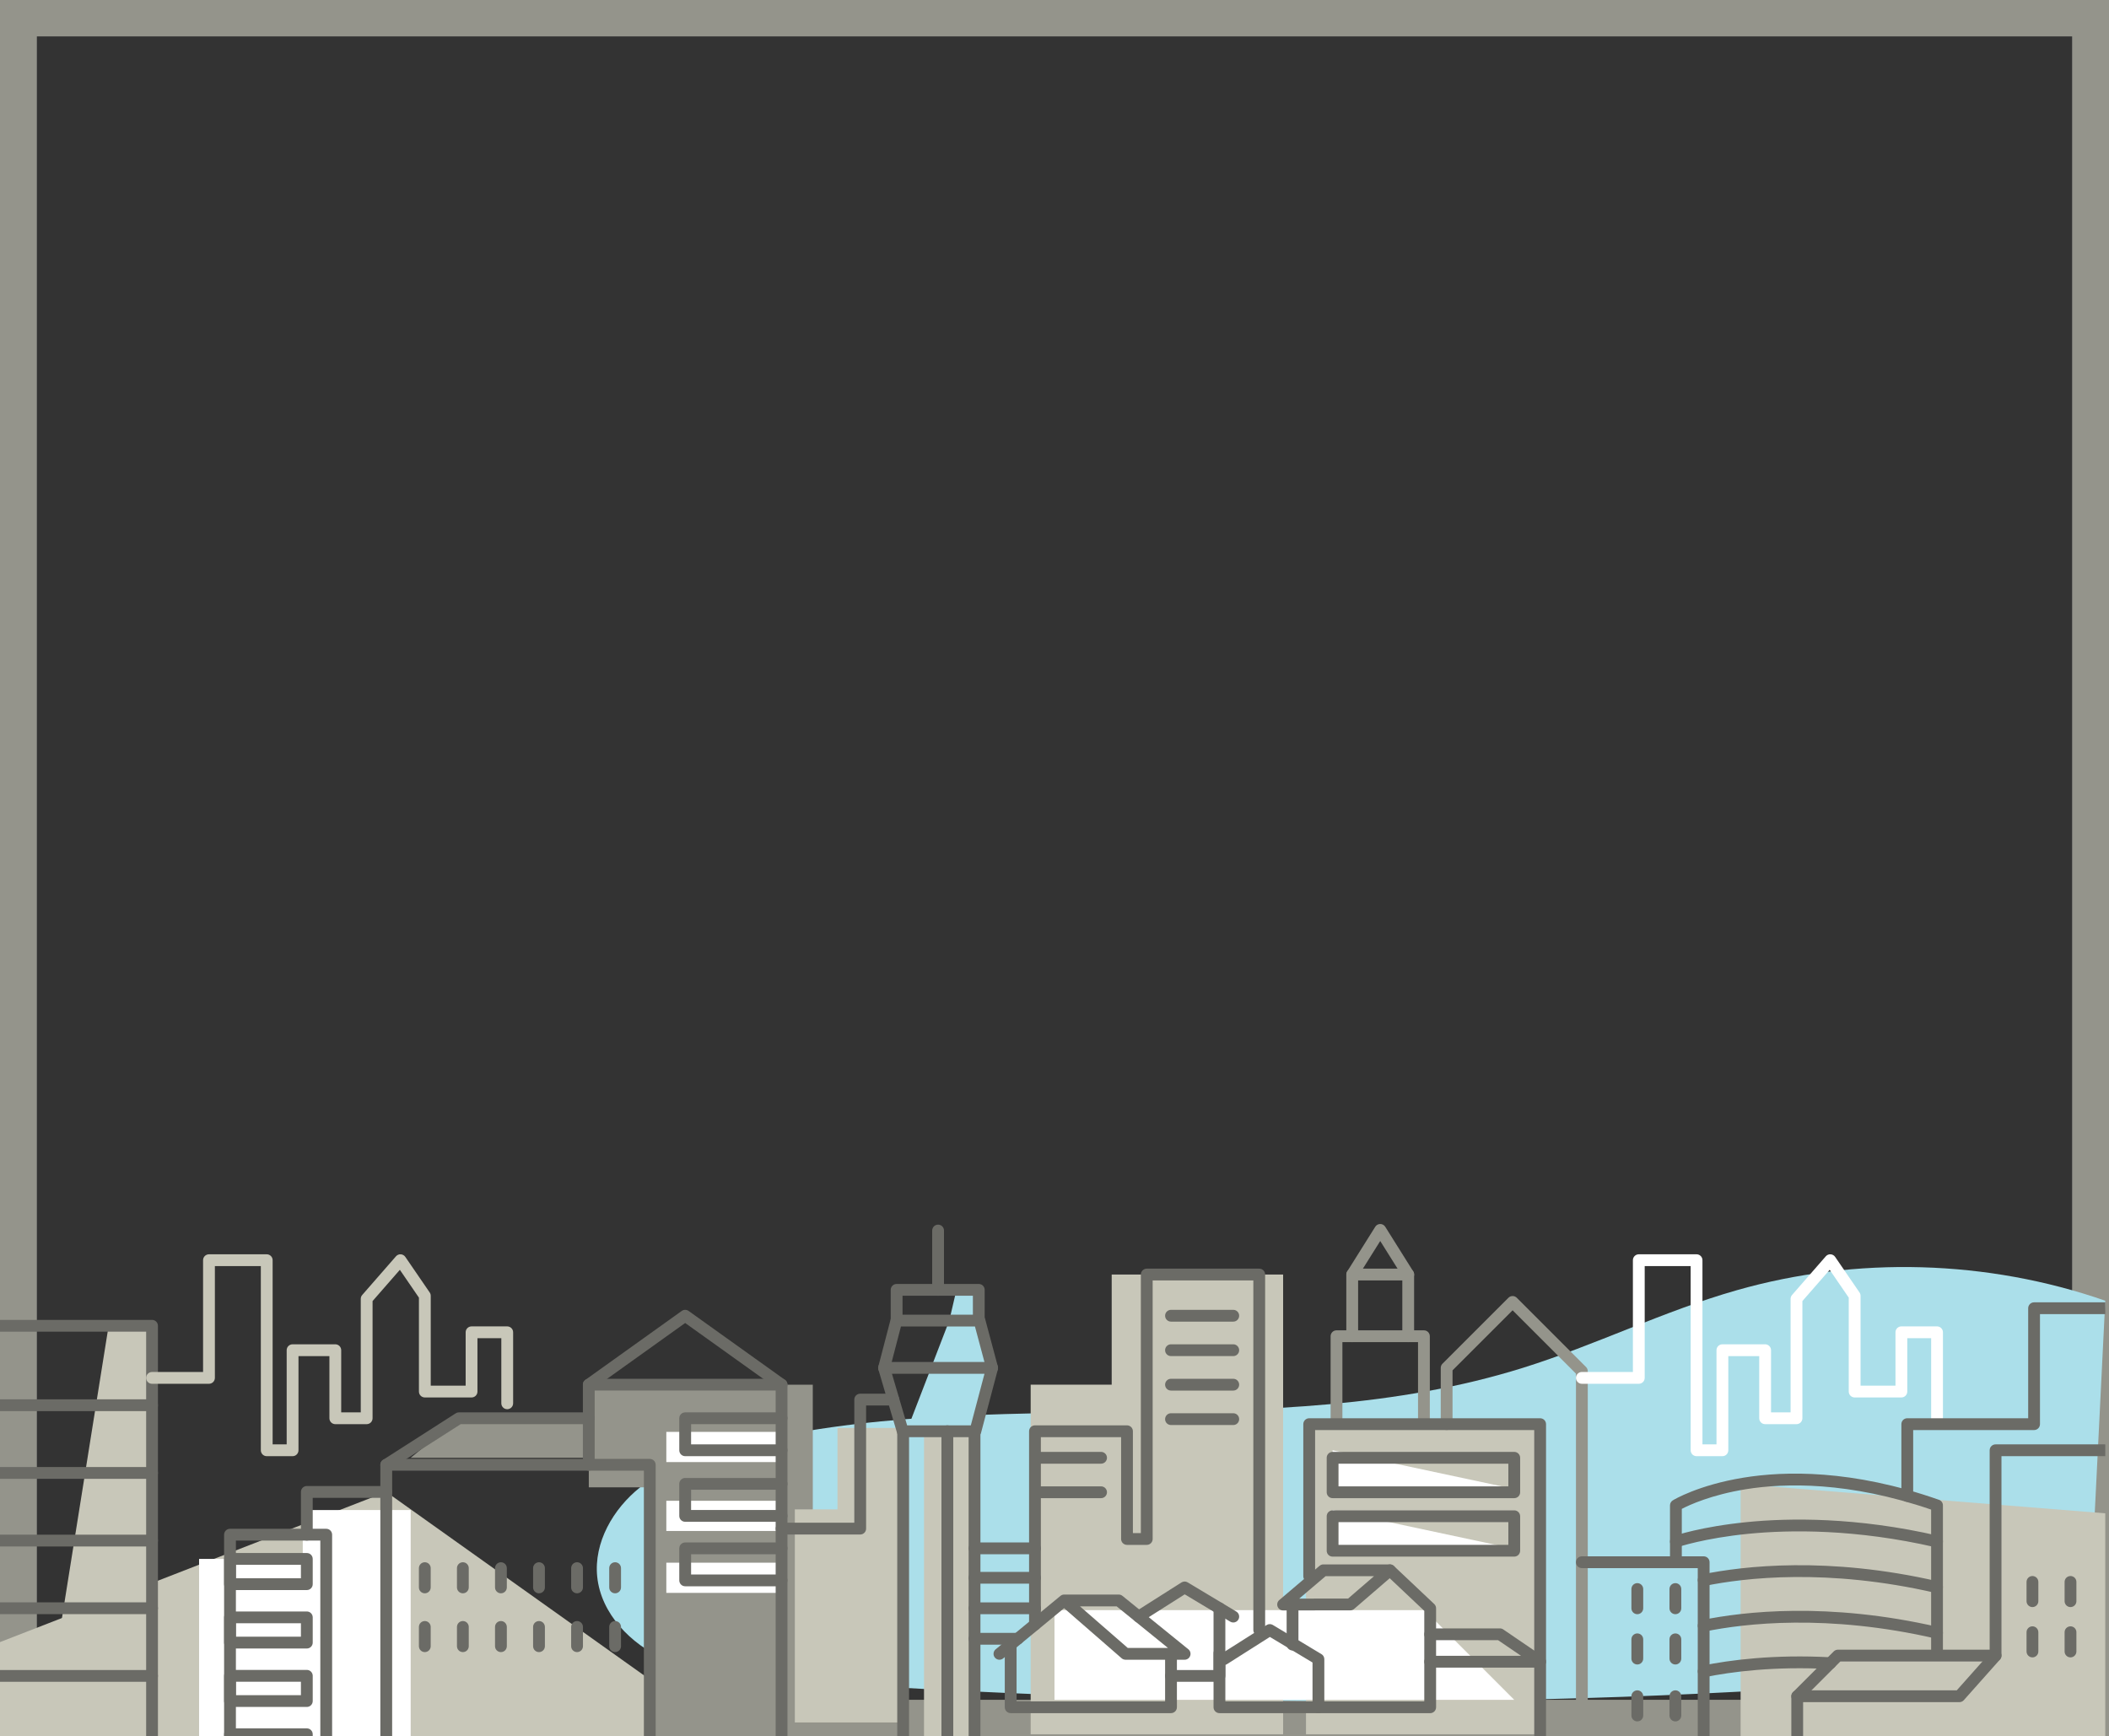 <?xml version="1.0" encoding="UTF-8"?>
<svg xmlns="http://www.w3.org/2000/svg" xmlns:xlink="http://www.w3.org/1999/xlink" version="1.1" viewBox="0 0 1429.71 1177.07">
  <rect x="0" y="0" width="1429.71" height="1177.07" fill="#333333" stroke="none"/>
  <defs>
    <style>
      .cls-1 {
        fill: none;
      }

      .cls-2 {
        fill: #fff;
      }

      .cls-3 {
        fill: #abdfea;
      }

      .cls-4 {
        fill: #6b6b66;
      }

      .cls-5 {
        fill: #94948b;
      }

      .cls-6 {
        fill: #c8c7b9;
      }

      .cls-7 {
        clip-path: url(#clippath);
      }
    </style>
    <clipPath id="clippath">
      <rect class="cls-1" x="0" y="-.32" width="1427.18" height="1177.4"/>
    </clipPath>
  </defs>
  <!-- Generator: Adobe Illustrator 28.6.0, SVG Export Plug-In . SVG Version: 1.2.0 Build 709)  -->
  <g>
    <g id="fondo">
      <path class="cls-5" d="M1404.71,24.68v1127.72H25V24.68h1379.71M1429.71-.32H0v1177.72h1429.71V-.32h0Z"/>
      <g class="cls-7">
        <g>
          <polygon class="cls-6" points="0 1113.28 261.84 1011.46 437.09 1136.2 437.09 1184.31 0 1184.31 0 1113.28"/>
          <path class="cls-3" d="M1427.18,881.82c-79.99-27.79-168.56-30.29-249.99-7.05-49.32,14.07-95.64,37.16-144.58,52.5-171.52,53.75-360.66,8.74-534.83,53.17-22.67,5.78-45.5,13.35-63.82,27.9-18.31,14.56-31.5,37.38-29.1,60.65,2.58,25.03,22.59,45.54,45.54,55.87,22.94,10.33,48.64,12.31,73.75,14.01,278.66,18.9,558.95,21.6,836.91-5.71,15-1.47,30.69-3.28,43.16-11.75,12.47-8.47,20.25-25.88,13.03-39.11"/>
          <polygon class="cls-6" points="1179.98 1006.18 1179.98 1177.07 1427.18 1177.07 1427.18 1025.96 1179.98 1006.18"/>
          <polyline class="cls-5" points="437.09 1184.31 437.09 1008.35 399.15 1008.35 399.15 938.75 551 938.75 551 1177.07"/>
          <polygon class="cls-6" points="698.7 1175.76 698.7 938.75 753.63 938.75 753.63 864.08 869.84 864.08 869.84 1175.76 698.7 1175.76"/>
          <rect class="cls-6" x="885.35" y="965.52" width="158.72" height="210.24"/>
          <polygon class="cls-2" points="1026.52 1152.42 714.85 1152.42 714.85 1091.63 965.8 1091.63 1026.52 1152.42"/>
          <polygon class="cls-6" points="29.17 1177.4 73.64 898.83 103.07 898.83 103.07 1177.07 29.17 1177.4"/>
          <rect class="cls-6" x="626.4" y="970.33" width="34.24" height="207.06"/>
          <polygon class="cls-3" points="643.52 895.31 615.45 968.07 660.64 970.33 672.58 927.38 663.53 895.31 663.53 874.47 648.39 874.47 643.52 895.31"/>
          <polygon class="cls-5" points="278.41 988.32 311.12 961.52 399.1 965.52 399.1 988.32 278.41 988.32"/>
          <rect class="cls-2" x="451.71" y="970.76" width="77.77" height="20.47"/>
          <rect class="cls-2" x="451.71" y="1017.47" width="77.77" height="20.47"/>
          <rect class="cls-2" x="451.71" y="1059.44" width="77.77" height="20.47"/>
          <polygon class="cls-6" points="615.45 968.07 567.73 968.07 567.73 1023.28 538.82 1023.28 538.82 1167.74 612.25 1167.74 615.45 968.07"/>
          <polygon class="cls-2" points="1027.44 1009.69 903.38 1009.69 903.38 983.23 903.38 983.23 1027.44 1009.69"/>
          <polygon class="cls-2" points="1027.44 1050.22 903.38 1050.22 903.38 1023.76 903.38 1023.76 1027.44 1050.22"/>
          <polygon class="cls-2" points="134.96 1182.07 134.96 1056.89 205.24 1056.89 205.24 1023.76 278.41 1023.76 278.41 1184.31 134.96 1182.07"/>
          <path class="cls-5" d="M1072.36,1195.32c-2.21,0-4-1.79-4-4v-260.05l-42.95-42.95-40.72,40.72v36.48c0,2.21-1.79,4-4,4s-4-1.79-4-4v-38.14c0-1.06.42-2.08,1.17-2.83l44.72-44.72c1.56-1.56,4.1-1.56,5.66,0l46.95,46.95c.75.75,1.17,1.77,1.17,2.83v261.71c0,2.21-1.79,4-4,4Z"/>
          <path class="cls-5" d="M965.29,966.12c-2.21,0-4-1.79-4-4v-52.21h-51.26v52.21c0,2.21-1.79,4-4,4s-4-1.79-4-4v-56.21c0-2.21,1.79-4,4-4h59.26c2.21,0,4,1.79,4,4v56.21c0,2.21-1.79,4-4,4Z"/>
          <path class="cls-5" d="M954.64,909.91c-2.21,0-4-1.79-4-4v-37.82h-29.96v37.82c0,2.21-1.79,4-4,4s-4-1.79-4-4v-41.82c0-2.21,1.79-4,4-4h37.96c2.21,0,4,1.79,4,4v41.82c0,2.21-1.79,4-4,4Z"/>
          <path class="cls-5" d="M954.65,868.09c-1.33,0-2.63-.66-3.39-1.88l-15.59-24.86-15.59,24.86c-1.17,1.87-3.64,2.44-5.51,1.26-1.87-1.17-2.44-3.64-1.26-5.51l18.98-30.26c.73-1.17,2.01-1.88,3.39-1.88s2.66.71,3.39,1.88l18.98,30.26c1.17,1.87.61,4.34-1.26,5.51-.66.41-1.4.61-2.12.61Z"/>
          <g>
            <path class="cls-4" d="M103.07,1186.07c-2.21,0-4-1.79-4-4v-279.24H0c-2.21,0-4-1.79-4-4s1.79-4,4-4h103.07c2.21,0,4,1.79,4,4v283.24c0,2.21-1.79,4-4,4Z"/>
            <path class="cls-4" d="M221.15,1195.39c-2.21,0-4-1.79-4-4v-146.94h-57.23v137.94c0,2.21-1.79,4-4,4s-4-1.79-4-4v-141.94c0-2.21,1.79-4,4-4h65.23c2.21,0,4,1.79,4,4v150.94c0,2.21-1.79,4-4,4Z"/>
            <path class="cls-4" d="M440.49,1218.13c-2.21,0-4-1.79-4-4v-217.06h-170.65v208.06c0,2.21-1.79,4-4,4s-4-1.79-4-4v-212.06c0-2.21,1.79-4,4-4h178.65c2.21,0,4,1.79,4,4v221.06c0,2.21-1.79,4-4,4Z"/>
            <path class="cls-4" d="M529.83,1186.39c-2.21,0-4-1.79-4-4v-239.64h-122.69v50.32c0,2.21-1.79,4-4,4s-4-1.79-4-4v-54.32c0-2.21,1.79-4,4-4h130.69c2.21,0,4,1.79,4,4v243.64c0,2.21-1.79,4-4,4Z"/>
            <path class="cls-4" d="M399.15,942.75c-1.25,0-2.48-.58-3.26-1.67-1.29-1.8-.87-4.29.93-5.58l65.34-46.74c1.39-1,3.26-1,4.65,0l65.34,46.74c1.8,1.29,2.21,3.78.93,5.58-1.28,1.8-3.78,2.21-5.58.93l-63.02-45.07-63.02,45.07c-.71.5-1.52.75-2.32.75Z"/>
            <g>
              <path class="cls-4" d="M661.21,974.33h-49.26c-1.77,0-3.34-1.17-3.84-2.87l-12.63-42.95c-.36-1.21-.12-2.52.63-3.53.76-1.01,1.94-1.6,3.2-1.6h73.27c1.24,0,2.41.58,3.17,1.56.76.98,1.01,2.26.7,3.46l-11.37,42.95c-.46,1.75-2.05,2.98-3.87,2.98ZM614.94,966.33h43.19l9.25-34.95h-62.72l10.28,34.95Z"/>
              <path class="cls-4" d="M612.25,1186.07c-2.21,0-4-1.79-4-4v-211.74c0-2.21,1.79-4,4-4s4,1.79,4,4v211.74c0,2.21-1.79,4-4,4Z"/>
              <path class="cls-4" d="M642.22,1186.07c-2.21,0-4-1.79-4-4v-211.74c0-2.21,1.79-4,4-4s4,1.79,4,4v211.74c0,2.21-1.79,4-4,4Z"/>
              <path class="cls-4" d="M660.64,1186.07c-2.21,0-4-1.79-4-4v-211.74c0-2.21,1.79-4,4-4s4,1.79,4,4v211.74c0,2.21-1.79,4-4,4Z"/>
              <path class="cls-4" d="M672.57,931.38c-1.77,0-3.38-1.18-3.86-2.97l-7.78-29.1h-50.17l-7.58,29.08c-.56,2.14-2.74,3.41-4.88,2.86-2.14-.56-3.42-2.74-2.86-4.88l8.36-32.07c.46-1.76,2.05-2.99,3.87-2.99h56.33c1.81,0,3.4,1.22,3.86,2.97l8.58,32.07c.57,2.13-.7,4.33-2.83,4.9-.35.09-.69.14-1.04.14Z"/>
              <path class="cls-4" d="M635.94,878.47c-2.21,0-4-1.79-4-4v-40.22c0-2.21,1.79-4,4-4s4,1.79,4,4v40.22c0,2.21-1.79,4-4,4Z"/>
              <path class="cls-4" d="M663.53,899.31c-2.21,0-4-1.79-4-4v-16.84h-47.7v16.84c0,2.21-1.79,4-4,4s-4-1.79-4-4v-20.84c0-2.21,1.79-4,4-4h55.7c2.21,0,4,1.79,4,4v20.84c0,2.21-1.79,4-4,4Z"/>
            </g>
            <path class="cls-4" d="M529.83,987.23h-65.34c-2.21,0-4-1.79-4-4v-21.71c0-2.21,1.79-4,4-4h65.34c2.21,0,4,1.79,4,4s-1.79,4-4,4h-61.34v13.71h61.34c2.21,0,4,1.79,4,4s-1.79,4-4,4Z"/>
            <path class="cls-4" d="M529.83,1031.71h-65.34c-2.21,0-4-1.79-4-4v-21.71c0-2.21,1.79-4,4-4h65.34c2.21,0,4,1.79,4,4s-1.79,4-4,4h-61.34v13.71h61.34c2.21,0,4,1.79,4,4s-1.79,4-4,4Z"/>
            <path class="cls-4" d="M529.83,1075.43h-65.34c-2.21,0-4-1.79-4-4v-21.71c0-2.21,1.79-4,4-4h65.34c2.21,0,4,1.79,4,4s-1.79,4-4,4h-61.34v13.71h61.34c2.21,0,4,1.79,4,4s-1.79,4-4,4Z"/>
            <path class="cls-4" d="M261.85,997.07c-1.32,0-2.61-.65-3.37-1.84-1.19-1.86-.65-4.33,1.21-5.53l49.28-31.55c.64-.41,1.39-.63,2.16-.63h88.03c2.21,0,4,1.79,4,4s-1.79,4-4,4h-86.86l-48.29,30.92c-.67.43-1.42.63-2.15.63Z"/>
            <g>
              <path class="cls-4" d="M1109.95,1094.36c-2.21,0-4-1.79-4-4v-13.06c0-2.21,1.79-4,4-4s4,1.79,4,4v13.06c0,2.21-1.79,4-4,4Z"/>
              <path class="cls-4" d="M1135.75,1094.36c-2.21,0-4-1.79-4-4v-13.06c0-2.21,1.79-4,4-4s4,1.79,4,4v13.06c0,2.21-1.79,4-4,4Z"/>
              <path class="cls-4" d="M1109.95,1128.46c-2.21,0-4-1.79-4-4v-13.06c0-2.21,1.79-4,4-4s4,1.79,4,4v13.06c0,2.21-1.79,4-4,4Z"/>
              <path class="cls-4" d="M1135.75,1128.46c-2.21,0-4-1.79-4-4v-13.06c0-2.21,1.79-4,4-4s4,1.79,4,4v13.06c0,2.21-1.79,4-4,4Z"/>
            </g>
            <g>
              <path class="cls-4" d="M1109.95,1167.04c-2.21,0-4-1.79-4-4v-13.06c0-2.21,1.79-4,4-4s4,1.79,4,4v13.06c0,2.21-1.79,4-4,4Z"/>
              <path class="cls-4" d="M1135.75,1167.04c-2.21,0-4-1.79-4-4v-13.06c0-2.21,1.79-4,4-4s4,1.79,4,4v13.06c0,2.21-1.79,4-4,4Z"/>
            </g>
            <g>
              <path class="cls-4" d="M1377.81,1089.54c-2.21,0-4-1.79-4-4v-13.06c0-2.21,1.79-4,4-4s4,1.79,4,4v13.06c0,2.21-1.79,4-4,4Z"/>
              <path class="cls-4" d="M1403.61,1089.54c-2.21,0-4-1.79-4-4v-13.06c0-2.21,1.79-4,4-4s4,1.79,4,4v13.06c0,2.21-1.79,4-4,4Z"/>
              <path class="cls-4" d="M1377.81,1123.64c-2.21,0-4-1.79-4-4v-13.06c0-2.21,1.79-4,4-4s4,1.79,4,4v13.06c0,2.21-1.79,4-4,4Z"/>
              <path class="cls-4" d="M1403.61,1123.64c-2.21,0-4-1.79-4-4v-13.06c0-2.21,1.79-4,4-4s4,1.79,4,4v13.06c0,2.21-1.79,4-4,4Z"/>
            </g>
            <g>
              <path class="cls-4" d="M287.98,1080.2c-2.21,0-4-1.79-4-4v-13.06c0-2.21,1.79-4,4-4s4,1.79,4,4v13.06c0,2.21-1.79,4-4,4Z"/>
              <path class="cls-4" d="M313.78,1080.2c-2.21,0-4-1.79-4-4v-13.06c0-2.21,1.79-4,4-4s4,1.79,4,4v13.06c0,2.21-1.79,4-4,4Z"/>
              <path class="cls-4" d="M339.58,1080.2c-2.21,0-4-1.79-4-4v-13.06c0-2.21,1.79-4,4-4s4,1.79,4,4v13.06c0,2.21-1.79,4-4,4Z"/>
              <path class="cls-4" d="M365.39,1080.2c-2.21,0-4-1.79-4-4v-13.06c0-2.21,1.79-4,4-4s4,1.79,4,4v13.06c0,2.21-1.79,4-4,4Z"/>
              <path class="cls-4" d="M391.19,1080.2c-2.21,0-4-1.79-4-4v-13.06c0-2.21,1.79-4,4-4s4,1.79,4,4v13.06c0,2.21-1.79,4-4,4Z"/>
              <path class="cls-4" d="M416.99,1080.2c-2.21,0-4-1.79-4-4v-13.06c0-2.21,1.79-4,4-4s4,1.79,4,4v13.06c0,2.21-1.79,4-4,4Z"/>
            </g>
            <g>
              <path class="cls-4" d="M287.98,1120.06c-2.21,0-4-1.79-4-4v-13.06c0-2.21,1.79-4,4-4s4,1.79,4,4v13.06c0,2.21-1.79,4-4,4Z"/>
              <path class="cls-4" d="M313.78,1120.06c-2.21,0-4-1.79-4-4v-13.06c0-2.21,1.79-4,4-4s4,1.79,4,4v13.06c0,2.21-1.79,4-4,4Z"/>
              <path class="cls-4" d="M339.58,1120.06c-2.21,0-4-1.79-4-4v-13.06c0-2.21,1.79-4,4-4s4,1.79,4,4v13.06c0,2.21-1.79,4-4,4Z"/>
              <path class="cls-4" d="M365.39,1120.06c-2.21,0-4-1.79-4-4v-13.06c0-2.21,1.79-4,4-4s4,1.79,4,4v13.06c0,2.21-1.79,4-4,4Z"/>
              <path class="cls-4" d="M391.19,1120.06c-2.21,0-4-1.79-4-4v-13.06c0-2.21,1.79-4,4-4s4,1.79,4,4v13.06c0,2.21-1.79,4-4,4Z"/>
              <path class="cls-4" d="M416.99,1120.06c-2.21,0-4-1.79-4-4v-13.06c0-2.21,1.79-4,4-4s4,1.79,4,4v13.06c0,2.21-1.79,4-4,4Z"/>
            </g>
            <path class="cls-4" d="M677.53,1125.24c-1.15,0-2.3-.5-3.09-1.46-1.41-1.71-1.16-4.23.54-5.63l43.88-36.18c.68-.57,1.56-.92,2.51-.93h0s.03,0,.05,0h36.97c.92,0,1.81.32,2.52.89l44.67,36.2c1.32,1.07,1.82,2.85,1.25,4.44-.57,1.6-2.08,2.66-3.77,2.66h-40.05c-.96,0-1.9-.35-2.63-.98l-39.03-33.97-41.28,34.04c-.75.61-1.65.91-2.54.91ZM764.52,1117.24h27.26l-34.8-28.2h-24.86l32.4,28.2Z"/>
            <path class="cls-4" d="M793.83,1161.44h-108.68c-2.21,0-4-1.79-4-4v-42.48c0-2.21,1.79-4,4-4s4,1.79,4,4v38.48h100.68v-32.2c0-2.21,1.79-4,4-4s4,1.79,4,4v36.2c0,2.21-1.79,4-4,4Z"/>
            <path class="cls-4" d="M836.03,1099.98c-.7,0-1.41-.18-2.05-.57l-30.85-18.51-29.08,18.46c-1.87,1.18-4.34.63-5.52-1.23-1.18-1.87-.63-4.34,1.23-5.52l31.17-19.78c1.28-.81,2.9-.83,4.2-.05l32.97,19.78c1.89,1.14,2.51,3.59,1.37,5.49-.75,1.25-2.07,1.94-3.43,1.94Z"/>
            <path class="cls-4" d="M826.67,1140.2h-32.84c-2.21,0-4-1.79-4-4s1.79-4,4-4h28.84v-41.84c0-2.21,1.79-4,4-4s4,1.79,4,4v45.84c0,2.21-1.79,4-4,4Z"/>
            <path class="cls-4" d="M893.77,1161.44h-67.1c-2.21,0-4-1.79-4-4v-36.65c0-2.21,1.79-4,4-4,1.79,0,3.3,1.17,3.81,2.79l28.18-17.88c1.28-.81,2.91-.83,4.2-.05l32.97,19.78c1.21.72,1.94,2.02,1.94,3.43v32.59c0,2.21-1.79,4-4,4ZM830.67,1153.44h59.1v-26.33l-28.91-17.34-29.08,18.46c-.35.22-.73.39-1.11.49v24.72Z"/>
            <path class="cls-4" d="M869.84,1091.81c-1.68,0-3.17-1.04-3.75-2.62-.58-1.57-.12-3.34,1.16-4.43l27.31-23.21c.72-.61,1.64-.95,2.59-.95h45.06c1.67,0,3.17,1.04,3.75,2.61.58,1.57.13,3.33-1.14,4.42l-26.85,23.16c-.72.62-1.65.97-2.61.97l-45.52.05h0ZM898.63,1068.59l-17.88,15.2,33.13-.04,17.58-15.16h-32.83Z"/>
            <path class="cls-4" d="M876.22,1118.96c-2.21,0-4-1.79-4-4v-27.15c0-2.21,1.79-4,4-4s4,1.79,4,4v27.15c0,2.21-1.79,4-4,4Z"/>
            <path class="cls-4" d="M969.53,1161.44h-75.76c-2.21,0-4-1.79-4-4s1.79-4,4-4h71.76v-61.35l-26.05-24.58c-1.61-1.52-1.68-4.05-.16-5.65,1.51-1.61,4.04-1.68,5.65-.16l27.31,25.77c.8.76,1.25,1.81,1.25,2.91v67.08c0,2.21-1.79,4-4,4Z"/>
            <path class="cls-4" d="M853.65,1109.07c-2.21,0-4-1.79-4-4v-236.98h-68.25v175.28c0,2.21-1.79,4-4,4h-13.39c-2.21,0-4-1.79-4-4v-69.04h-54.39v127.05c0,2.21-1.79,4-4,4s-4-1.79-4-4v-131.05c0-2.21,1.79-4,4-4h62.39c2.21,0,4,1.79,4,4v69.04h5.39v-175.28c0-2.21,1.79-4,4-4h76.25c2.21,0,4,1.79,4,4v240.98c0,2.21-1.79,4-4,4Z"/>
            <path class="cls-6" d="M198.34,987.23h-17.52c-2.21,0-4-1.79-4-4v-124.87h-31.15v75.79c0,2.21-1.79,4-4,4h-38.6c-2.21,0-4-1.79-4-4s1.79-4,4-4h34.6v-75.79c0-2.21,1.79-4,4-4h39.15c2.21,0,4,1.79,4,4v124.87h9.52v-63.85c0-2.21,1.79-4,4-4h28.96c2.21,0,4,1.79,4,4v42.14h13.26v-76.95c0-.97.35-1.9.99-2.63l22.88-26.21c.81-.93,2-1.45,3.25-1.36,1.23.07,2.37.71,3.07,1.73l16.55,24.15c.46.67.7,1.45.7,2.26v60.91h23.67v-36.18c0-2.21,1.79-4,4-4h24.18c2.21,0,4,1.79,4,4v48.14c0,2.21-1.79,4-4,4s-4-1.79-4-4v-44.14h-16.18v36.18c0,2.21-1.79,4-4,4h-31.67c-2.21,0-4-1.79-4-4v-63.67l-12.93-18.87-18.5,21.19v79.45c0,2.21-1.79,4-4,4h-21.26c-2.21,0-4-1.79-4-4v-42.14h-20.96v63.85c0,2.21-1.79,4-4,4Z"/>
            <path class="cls-2" d="M1167.63,987.23h-17.52c-2.21,0-4-1.79-4-4v-124.87h-31.15v75.79c0,2.21-1.79,4-4,4h-38.6c-2.21,0-4-1.79-4-4s1.79-4,4-4h34.6v-75.79c0-2.21,1.79-4,4-4h39.15c2.21,0,4,1.79,4,4v124.87h9.52v-63.85c0-2.21,1.79-4,4-4h28.96c2.21,0,4,1.79,4,4v42.14h13.26v-76.95c0-.97.35-1.9.99-2.63l22.88-26.21c.81-.93,2-1.45,3.25-1.36,1.23.07,2.37.71,3.07,1.73l16.55,24.15c.46.67.7,1.45.7,2.26v60.91h23.67v-36.18c0-2.21,1.79-4,4-4h24.18c2.21,0,4,1.79,4,4v58.28c0,2.21-1.79,4-4,4s-4-1.79-4-4v-54.28h-16.18v36.18c0,2.21-1.79,4-4,4h-31.67c-2.21,0-4-1.79-4-4v-63.67l-12.93-18.87-18.5,21.19v79.45c0,2.21-1.79,4-4,4h-21.26c-2.21,0-4-1.79-4-4v-42.14h-20.96v63.85c0,2.21-1.79,4-4,4Z"/>
            <g>
              <path class="cls-4" d="M103.07,956.7H0c-2.21,0-4-1.79-4-4s1.79-4,4-4h103.07c2.21,0,4,1.79,4,4s-1.79,4-4,4Z"/>
              <path class="cls-4" d="M103.07,1048.45H0c-2.21,0-4-1.79-4-4s1.79-4,4-4h103.07c2.21,0,4,1.79,4,4s-1.79,4-4,4Z"/>
              <path class="cls-4" d="M103.07,1002.57H0c-2.21,0-4-1.79-4-4s1.79-4,4-4h103.07c2.21,0,4,1.79,4,4s-1.79,4-4,4Z"/>
              <path class="cls-4" d="M103.07,1094.32H0c-2.21,0-4-1.79-4-4s1.79-4,4-4h103.07c2.21,0,4,1.79,4,4s-1.79,4-4,4Z"/>
              <path class="cls-4" d="M103.07,1140.2H0c-2.21,0-4-1.79-4-4s1.79-4,4-4h103.07c2.21,0,4,1.79,4,4s-1.79,4-4,4Z"/>
            </g>
            <path class="cls-4" d="M208,1078h-52.07c-2.21,0-4-1.79-4-4v-17.11c0-2.21,1.79-4,4-4h52.07c2.21,0,4,1.79,4,4v17.11c0,2.21-1.79,4-4,4ZM159.93,1070h44.07v-9.11h-44.07v9.11Z"/>
            <path class="cls-4" d="M208,1117.62h-52.07c-2.21,0-4-1.79-4-4v-17.11c0-2.21,1.79-4,4-4h52.07c2.21,0,4,1.79,4,4v17.11c0,2.21-1.79,4-4,4ZM159.93,1109.62h44.07v-9.11h-44.07v9.11Z"/>
            <path class="cls-4" d="M208,1157.24h-52.07c-2.21,0-4-1.79-4-4v-17.11c0-2.21,1.79-4,4-4h52.07c2.21,0,4,1.79,4,4v17.11c0,2.21-1.79,4-4,4ZM159.93,1149.24h44.07v-9.11h-44.07v9.11Z"/>
            <path class="cls-4" d="M208,1196.87h-52.07c-2.21,0-4-1.79-4-4v-17.11c0-2.21,1.79-4,4-4h52.07c2.21,0,4,1.79,4,4v17.11c0,2.21-1.79,4-4,4ZM159.93,1188.87h44.07v-9.11h-44.07v9.11Z"/>
            <path class="cls-4" d="M208,1044.45c-2.21,0-4-1.79-4-4v-28.99c0-2.21,1.79-4,4-4h53.84c2.21,0,4,1.79,4,4s-1.79,4-4,4h-49.84v24.99c0,2.21-1.79,4-4,4Z"/>
            <path class="cls-4" d="M836.04,896.01h-42.21c-2.21,0-4-1.79-4-4s1.79-4,4-4h42.21c2.21,0,4,1.79,4,4s-1.79,4-4,4Z"/>
            <path class="cls-4" d="M836.04,919.38h-42.21c-2.21,0-4-1.79-4-4s1.79-4,4-4h42.21c2.21,0,4,1.79,4,4s-1.79,4-4,4Z"/>
            <path class="cls-4" d="M836.04,942.75h-42.21c-2.21,0-4-1.79-4-4s1.79-4,4-4h42.21c2.21,0,4,1.79,4,4s-1.79,4-4,4Z"/>
            <path class="cls-4" d="M836.04,966.12h-42.21c-2.21,0-4-1.79-4-4s1.79-4,4-4h42.21c2.21,0,4,1.79,4,4s-1.79,4-4,4Z"/>
            <path class="cls-4" d="M746.43,992.32h-42.21c-2.21,0-4-1.79-4-4s1.79-4,4-4h42.21c2.21,0,4,1.79,4,4s-1.79,4-4,4Z"/>
            <path class="cls-4" d="M746.43,1015.69h-42.21c-2.21,0-4-1.79-4-4s1.79-4,4-4h42.21c2.21,0,4,1.79,4,4s-1.79,4-4,4Z"/>
            <path class="cls-4" d="M583.14,1040.34h-53.3c-2.21,0-4-1.79-4-4s1.79-4,4-4h49.3v-83.48c0-2.21,1.79-4,4-4h22.49c2.21,0,4,1.79,4,4s-1.79,4-4,4h-18.49v83.48c0,2.21-1.79,4-4,4Z"/>
            <path class="cls-4" d="M701.61,1053.72h-40.98c-2.21,0-4-1.79-4-4s1.79-4,4-4h40.98c2.21,0,4,1.79,4,4s-1.79,4-4,4Z"/>
            <path class="cls-4" d="M689.93,1115.01h-29.29c-2.21,0-4-1.79-4-4s1.79-4,4-4h29.29c2.21,0,4,1.79,4,4s-1.79,4-4,4Z"/>
            <path class="cls-4" d="M701.61,1073.67h-40.98c-2.21,0-4-1.79-4-4s1.79-4,4-4h40.98c2.21,0,4,1.79,4,4s-1.79,4-4,4Z"/>
            <path class="cls-4" d="M701.61,1094.36h-40.98c-2.21,0-4-1.79-4-4s1.79-4,4-4h40.98c2.21,0,4,1.79,4,4s-1.79,4-4,4Z"/>
            <path class="cls-4" d="M1044.07,1212.13c-2.21,0-4-1.79-4-4v-238.61h-148.55v99.08c0,2.21-1.79,4-4,4s-4-1.79-4-4v-103.08c0-2.21,1.79-4,4-4h156.55c2.21,0,4,1.79,4,4v242.61c0,2.21-1.79,4-4,4Z"/>
            <path class="cls-4" d="M1154.93,1192.56c-2.21,0-4-1.79-4-4v-125.44h-78.57c-2.21,0-4-1.79-4-4s1.79-4,4-4h82.57c2.21,0,4,1.79,4,4v129.44c0,2.21-1.79,4-4,4Z"/>
            <path class="cls-4" d="M1044.07,1130.57h-74.54c-2.21,0-4-1.79-4-4s1.79-4,4-4h61.58l-15.52-10.58h-46.06c-2.21,0-4-1.79-4-4s1.79-4,4-4h47.29c.8,0,1.59.24,2.25.7l27.25,18.58c1.45.99,2.09,2.81,1.57,4.48-.52,1.68-2.07,2.82-3.82,2.82Z"/>
            <path class="cls-4" d="M1313.13,1125.24c-2.21,0-4-1.79-4-4v-97.8c-55.75-19.1-98.97-18.09-125.55-13.81-23.48,3.78-38.42,10.7-43.47,13.33v36.16c0,2.21-1.79,4-4,4s-4-1.79-4-4v-38.53c0-1.39.72-2.68,1.91-3.41.69-.42,17.16-10.35,47.79-15.37,28.01-4.59,73.77-5.71,132.65,15,1.6.56,2.67,2.08,2.67,3.77v100.65c0,2.21-1.79,4-4,4Z"/>
            <path class="cls-4" d="M1218.36,1186.07c-2.21,0-4-1.79-4-4v-32.08c0-1.06.42-2.08,1.17-2.83l27.58-27.58c.75-.75,1.77-1.17,2.83-1.17h102.87v-135.18c0-2.21,1.79-4,4-4h76.89c2.21,0,4,1.79,4,4s-1.79,4-4,4h-72.89v135.18c0,2.21-1.79,4-4,4h-105.22l-25.24,25.24v30.43c0,2.21-1.79,4-4,4Z"/>
            <path class="cls-4" d="M1328.3,1153.99h-109.94c-2.21,0-4-1.79-4-4s1.79-4,4-4h108.14l23.33-26.24c1.47-1.65,4-1.8,5.65-.33,1.65,1.47,1.8,4,.33,5.65l-24.52,27.58c-.76.85-1.85,1.34-2.99,1.34Z"/>
            <path class="cls-4" d="M1292.96,1018.17c-2.21,0-4-1.79-4-4v-48.65c0-2.21,1.79-4,4-4h81.96v-74.59c0-2.21,1.79-4,4-4h61.69c2.21,0,4,1.79,4,4s-1.79,4-4,4h-57.69v74.59c0,2.21-1.79,4-4,4h-81.96v44.65c0,2.21-1.79,4-4,4Z"/>
            <path class="cls-4" d="M1313.13,1049.11c-.3,0-.6-.03-.9-.1-54.34-12.54-98.97-11.91-126.84-9.17-30.21,2.97-47.79,8.99-47.97,9.05-2.09.72-4.37-.38-5.09-2.46-.73-2.08.38-4.36,2.46-5.09.74-.26,18.43-6.34,49.49-9.42,28.53-2.83,74.2-3.52,129.75,9.3,2.15.5,3.5,2.64,3,4.8-.43,1.85-2.07,3.1-3.89,3.1Z"/>
            <path class="cls-4" d="M1313.13,1080.05c-.3,0-.6-.03-.9-.1-73.41-16.94-129.56-10.26-156.5-4.77-2.17.44-4.28-.96-4.72-3.12-.44-2.17.96-4.28,3.12-4.72,27.57-5.62,85-12.46,159.89,4.82,2.15.5,3.5,2.64,3,4.8-.43,1.85-2.07,3.1-3.89,3.1Z"/>
            <path class="cls-4" d="M1313.13,1110.98c-.3,0-.6-.03-.9-.1-73.42-16.94-129.57-10.26-156.5-4.77-2.17.45-4.28-.96-4.72-3.12-.44-2.17.96-4.28,3.12-4.72,27.57-5.62,85-12.46,159.89,4.81,2.15.5,3.5,2.64,3,4.8-.43,1.85-2.07,3.1-3.89,3.1Z"/>
            <path class="cls-4" d="M1154.93,1137.13c-1.86,0-3.53-1.31-3.92-3.2-.44-2.17.96-4.28,3.12-4.72,18.28-3.72,48.18-7.73,86.87-5.64,2.21.12,3.9,2,3.78,4.21-.12,2.21-2.01,3.9-4.21,3.78-37.83-2.04-67.02,1.86-84.84,5.49-.27.05-.54.08-.8.08Z"/>
            <path class="cls-4" d="M1026.52,1015.69h-123.14c-2.21,0-4-1.79-4-4v-23.37c0-2.21,1.79-4,4-4h123.14c2.21,0,4,1.79,4,4v23.37c0,2.21-1.79,4-4,4ZM907.38,1007.69h115.14v-15.37h-115.14v15.37Z"/>
            <path class="cls-4" d="M1026.52,1055.33h-123.14c-2.21,0-4-1.79-4-4v-23.37c0-2.21,1.79-4,4-4h123.14c2.21,0,4,1.79,4,4v23.37c0,2.21-1.79,4-4,4ZM907.38,1047.33h115.14v-15.37h-115.14v15.37Z"/>
          </g>
        </g>
      </g>
    </g>
  </g>
</svg>